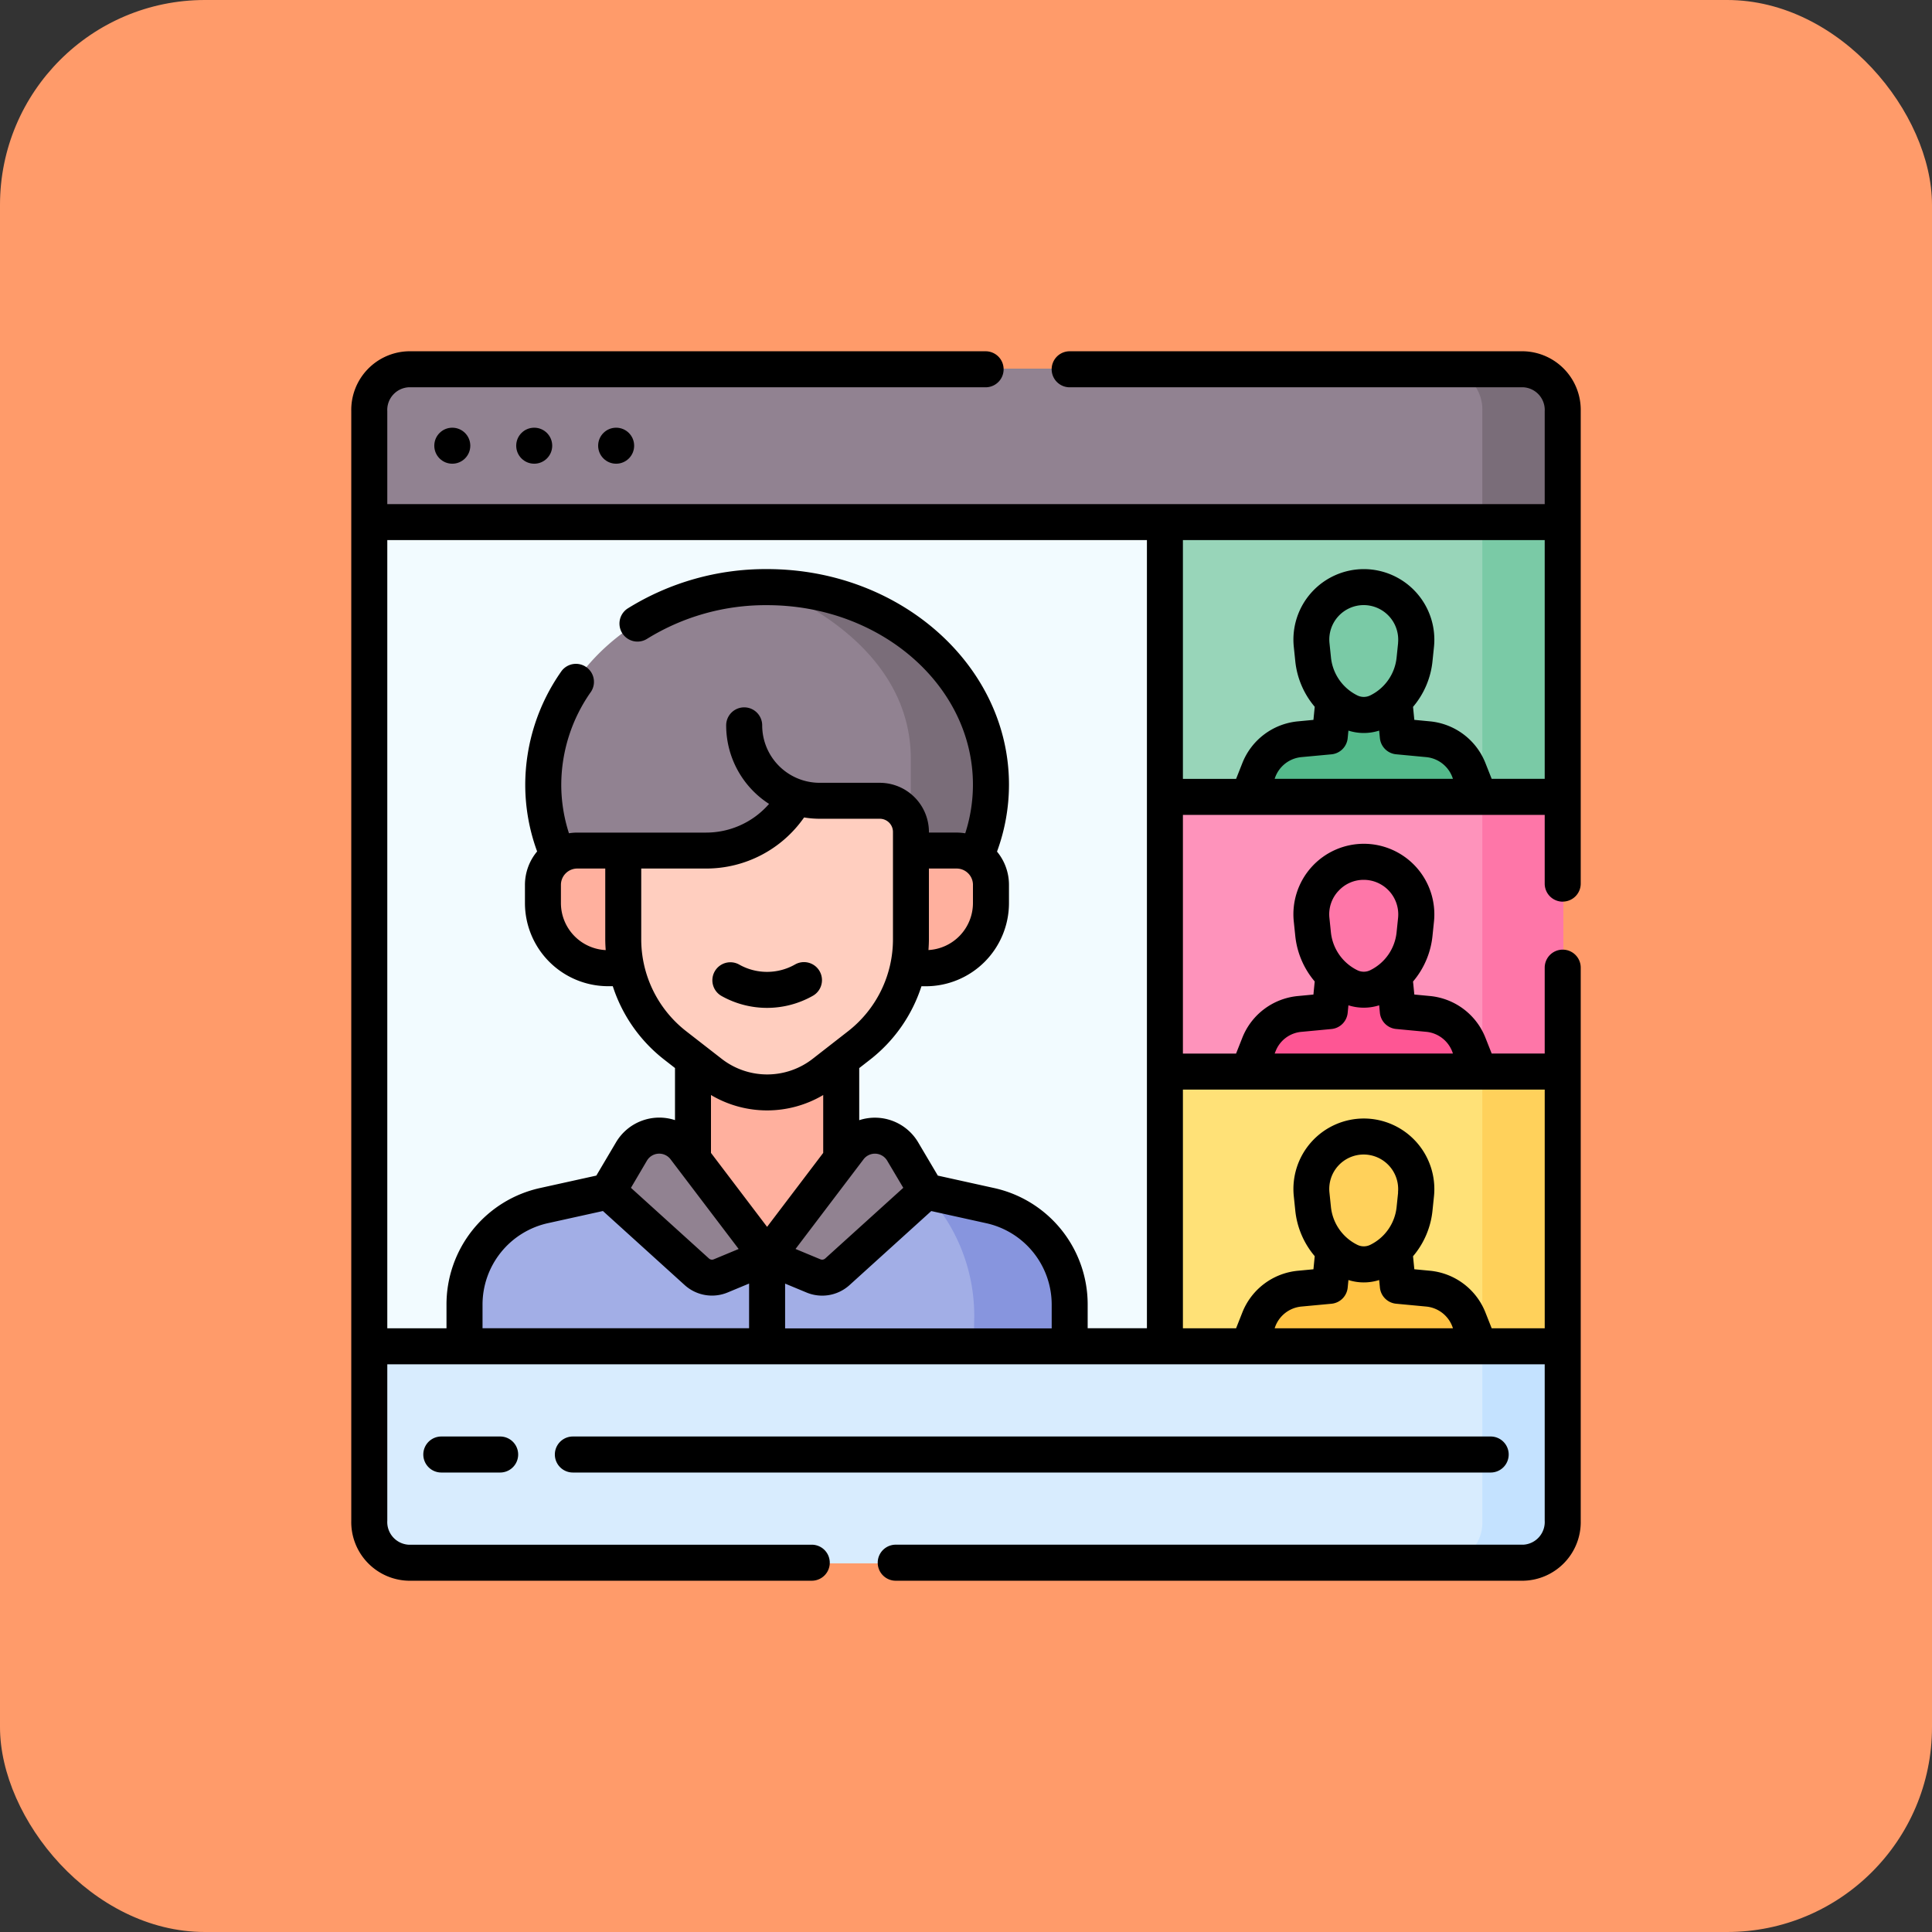 <svg xmlns="http://www.w3.org/2000/svg" width="132" height="132" viewBox="0 0 132 132">
  <rect x="0" y="0" width="132" height="132" fill="#333333" stroke="none"/>
  <g id="Grupo_1112049" data-name="Grupo 1112049" transform="translate(-317.355 -3459)">
    <g id="Grupo_1099402" data-name="Grupo 1099402" transform="translate(-629.426 -981)">
      <rect id="Rectángulo_401228" data-name="Rectángulo 401228" width="132" height="132" rx="14" transform="translate(946.781 4440)" fill="#ff9b6a"/>
    </g>
    <g id="Grupo_1112046" data-name="Grupo 1112046" transform="translate(341.355 3483)">
      <g id="Grupo_1112044" data-name="Grupo 1112044" transform="translate(1.186 1.186)">
        <g id="Grupo_1112043" data-name="Grupo 1112043">
          <g id="Grupo_1112042" data-name="Grupo 1112042">
            <g id="Grupo_1112041" data-name="Grupo 1112041">
              <g id="Grupo_1112040" data-name="Grupo 1112040">
                <path id="Trazado_902336" data-name="Trazado 902336" d="M352.992,59.192V77.983l-10.535,1.95-16.88-1.95V59.192L337.6,56.885Z" transform="translate(-273.348 -48.738)" fill="#98d5b9"/>
                <g id="Grupo_1112034" data-name="Grupo 1112034" transform="translate(60.08 14.897)">
                  <g id="Grupo_1112033" data-name="Grupo 1112033" transform="translate(0 7.671)">
                    <path id="Trazado_902337" data-name="Trazado 902337" d="M389.439,151.465l-8.066,1.825-7.944-1.825.767-1.853a3.329,3.329,0,0,1,2.787-2.091l1.657-.157a.493.493,0,0,0,.444-.442l.21-2.134h4.157l.211,2.134a.493.493,0,0,0,.444.442l1.657.157a3.331,3.331,0,0,1,2.787,2.091Z" transform="translate(-373.429 -144.788)" fill="#54ba8b"/>
                  </g>
                  <path id="Trazado_902338" data-name="Trazado 902338" d="M402.958,106.545a2.218,2.218,0,0,0,1.96,0,4.5,4.5,0,0,0,2.492-3.6l.1-.968a3.589,3.589,0,1,0-7.142,0l.1.968A4.516,4.516,0,0,0,402.958,106.545Z" transform="translate(-395.93 -98.029)" fill="#7acaa6"/>
                </g>
                <path id="Trazado_902339" data-name="Trazado 902339" d="M352.992,185.483v18.791l-11.559,1.8-15.856-1.8V185.483Z" transform="translate(-273.348 -156.238)" fill="#fe93bb"/>
                <g id="Grupo_1112036" data-name="Grupo 1112036" transform="translate(60.08 33.688)">
                  <g id="Grupo_1112035" data-name="Grupo 1112035" transform="translate(0 7.671)">
                    <path id="Trazado_902340" data-name="Trazado 902340" d="M389.439,266l-8.005,1.8-8.005-1.8.767-1.853a3.329,3.329,0,0,1,2.787-2.091l1.657-.157a.493.493,0,0,0,.444-.442l.21-2.134h4.157l.211,2.134a.493.493,0,0,0,.444.442l1.657.157a3.331,3.331,0,0,1,2.787,2.091Z" transform="translate(-373.428 -259.323)" fill="#fe5694"/>
                  </g>
                  <path id="Trazado_902341" data-name="Trazado 902341" d="M402.584,221.081a2.218,2.218,0,0,0,1.96,0,4.5,4.5,0,0,0,2.492-3.6l.1-.968a3.589,3.589,0,1,0-7.142,0l.1.968A4.516,4.516,0,0,0,402.584,221.081Z" transform="translate(-395.617 -212.565)" fill="#fe76a8"/>
                </g>
                <path id="Trazado_902342" data-name="Trazado 902342" d="M352.992,300.018v18.791l-12.575,2.4-14.84-2.4V300.018Z" transform="translate(-273.348 -251.982)" fill="#ffe177"/>
                <path id="Trazado_902343" data-name="Trazado 902343" d="M61.646,59.192v56.373l-29.457,2.951L7.227,115.565V59.192l30.109-2.307Z" transform="translate(-7.227 -48.738)" fill="#f2fbff"/>
                <g id="Grupo_1112037" data-name="Grupo 1112037" transform="translate(6.521 14.897)">
                  <path id="Trazado_902344" data-name="Trazado 902344" d="M87.706,351.273l-.082,14.235a.827.827,0,0,1-.826.828l-5.045.867-1.112-.861-1.114.861H68.777l-1.112-.861-1.114.861H55.8l-1.112-.861-1.114.861H47.717a.743.743,0,0,1-.742-.742V351.13a6.968,6.968,0,0,1,5.465-6.8l10.154-2.243,5.069,5.562,5.069-5.562,5.644,1.247h0L82.34,344.6a6.532,6.532,0,0,1,3.831,2.313A6.966,6.966,0,0,1,87.706,351.273Z" transform="translate(-46.975 -302.043)" fill="#a2aee6"/>
                  <path id="Trazado_902345" data-name="Trazado 902345" d="M248.347,357.484v15.245a.827.827,0,0,1-.826.828h-5.772l-.765-1.964v-4.516l.765-3.841.078-4.994a12.225,12.225,0,0,0-3.455-8.557l4.51,1a6.966,6.966,0,0,1,5.465,6.8Z" transform="translate(-206.971 -308.396)" fill="#8795de"/>
                  <path id="Trazado_902346" data-name="Trazado 902346" d="M109.242,111.829a10.913,10.913,0,0,1-.337,2.494,12.406,12.406,0,0,1-.409,1.909l-.348.458a2.432,2.432,0,0,0-1.255-.352l-1.985-.3-.331-.448a2.127,2.127,0,0,0-2.127-2.127H98.335a2.635,2.635,0,0,1-1.121-.275c-.017,0-.5.013-.519.007a6.05,6.05,0,0,1-.574,1.181,8.916,8.916,0,0,1-1.042.827,6.906,6.906,0,0,1-4.506,1.662h-8.81c-.423,0-.488-.715-.83-.519a13.983,13.983,0,0,1-1.169-4.817c0-7.458,6.855-13.5,15.309-13.5,6.211,0,14.169,6.343,14.169,13.8Z" transform="translate(-74.385 -98.028)" fill="#918291"/>
                  <path id="Trazado_902347" data-name="Trazado 902347" d="M188.383,111.534a10.913,10.913,0,0,1-.337,2.494c-.2.844-.757,2.367-.757,2.367l-5.271.962.891-2.591v-4.961c0-8.413-9.833-11.776-9.833-11.776C181.529,98.03,188.383,104.076,188.383,111.534Z" transform="translate(-152.387 -98.03)" fill="#7a6d79"/>
                  <path id="Trazado_902348" data-name="Trazado 902348" d="M152.316,284.658v9.42l-5.068,5.562-5.07-5.562v-9.42Z" transform="translate(-126.56 -254.039)" fill="#ffb09e"/>
                  <path id="Trazado_902349" data-name="Trazado 902349" d="M107.933,207.822a2.308,2.308,0,0,1,1.256.353,2.377,2.377,0,0,1,1.094,2v1.246a4.453,4.453,0,0,1-4.453,4.453H84.1a4.453,4.453,0,0,1-4.453-4.453v-1.246a2.347,2.347,0,0,1,1.189-2.042,3.066,3.066,0,0,1,1.339-.307h2.967l7.978,2.54,11.532-2.54Z" transform="translate(-74.287 -189.809)" fill="#ffb09e"/>
                  <path id="Trazado_902350" data-name="Trazado 902350" d="M113.722,336.536l-5.938-5.378,1.282-2.347a2.472,2.472,0,0,1,4.139-.31l5.292,6.973-3.207,1.333A1.485,1.485,0,0,1,113.722,336.536Z" transform="translate(-97.808 -289.871)" fill="#918291"/>
                  <path id="Trazado_902351" data-name="Trazado 902351" d="M177.848,336.536l5.939-5.377L182.5,328.81a2.472,2.472,0,0,0-4.139-.31l-5.292,6.973,3.207,1.333A1.485,1.485,0,0,0,177.848,336.536Z" transform="translate(-152.386 -289.872)" fill="#918291"/>
                  <path id="Trazado_902352" data-name="Trazado 902352" d="M130.677,185.719h-4.114a5.14,5.14,0,0,1-1.588-.25l-.051-.018a6.945,6.945,0,0,1-6.122,3.67h-5.665v6.041a9.251,9.251,0,0,0,3.567,7.3l2.395,1.865a6.3,6.3,0,0,0,7.744,0l2.395-1.865a9.252,9.252,0,0,0,3.567-7.3v-7.318A2.127,2.127,0,0,0,130.677,185.719Z" transform="translate(-102.282 -171.108)" fill="#ffcebf"/>
                </g>
                <g id="Grupo_1112039" data-name="Grupo 1112039" transform="translate(60.08 52.479)">
                  <g id="Grupo_1112038" data-name="Grupo 1112038" transform="translate(0 7.671)">
                    <path id="Trazado_902353" data-name="Trazado 902353" d="M389.439,380.536l-7.166,2.951-8.844-2.951.767-1.853a3.329,3.329,0,0,1,2.787-2.091l1.657-.157a.493.493,0,0,0,.444-.442l.21-2.134h4.157l.211,2.134a.493.493,0,0,0,.444.442l1.657.157a3.331,3.331,0,0,1,2.787,2.091Z" transform="translate(-373.429 -373.859)" fill="#ffc344"/>
                  </g>
                  <path id="Trazado_902354" data-name="Trazado 902354" d="M402.584,335.617a2.218,2.218,0,0,0,1.96,0,4.5,4.5,0,0,0,2.492-3.6l.1-.968a3.589,3.589,0,1,0-7.142,0l.1.968A4.516,4.516,0,0,0,402.584,335.617Z" transform="translate(-395.617 -327.101)" fill="#ffd15b"/>
                </g>
                <path id="Trazado_902355" data-name="Trazado 902355" d="M88.856,10.1v7.583H7.227V10.1A2.779,2.779,0,0,1,9.906,7.227H86.177A2.779,2.779,0,0,1,88.856,10.1Z" transform="translate(-7.227 -7.227)" fill="#918291"/>
                <path id="Trazado_902356" data-name="Trazado 902356" d="M87.776,414.554l.186,11.423a2.779,2.779,0,0,1-2.679,2.871l-3.566.508H9.906a2.779,2.779,0,0,1-2.679-2.871V414.554Z" transform="translate(-7.227 -347.727)" fill="#d8ecfe"/>
                <path id="Trazado_902357" data-name="Trazado 902357" d="M476.554,59.192V77.983l-2.769,1.394-2.769-1.394V59.192l2.769-2.307Z" transform="translate(-394.926 -48.738)" fill="#7acaa6"/>
                <path id="Trazado_902358" data-name="Trazado 902358" d="M476.554,185.483v18.791l-2.769,1.8-2.769-1.8V185.483Z" transform="translate(-394.926 -156.238)" fill="#fe76a8"/>
                <path id="Trazado_902359" data-name="Trazado 902359" d="M476.554,300.018v18.791l-2.769,2.024-2.769-2.024V300.018Z" transform="translate(-394.926 -251.982)" fill="#ffd15b"/>
                <path id="Trazado_902360" data-name="Trazado 902360" d="M462.905,10.1v7.583h-5.538V10.1a2.779,2.779,0,0,0-2.679-2.871h5.538A2.779,2.779,0,0,1,462.905,10.1Z" transform="translate(-381.276 -7.227)" fill="#7a6d79"/>
                <path id="Trazado_902361" data-name="Trazado 902361" d="M462.905,414.554v11.931a2.779,2.779,0,0,1-2.679,2.871h-5.538a2.779,2.779,0,0,0,2.679-2.871V414.554Z" transform="translate(-381.276 -347.727)" fill="#c4e2ff"/>
              </g>
            </g>
          </g>
        </g>
      </g>
      <g id="Grupo_1112045" data-name="Grupo 1112045" transform="translate(0 0)">
        <path id="Trazado_902362" data-name="Trazado 902362" d="M150.9,256.681a6.35,6.35,0,0,0,6.267,0,1.23,1.23,0,1,0-1.219-2.138,3.877,3.877,0,0,1-3.827,0,1.231,1.231,0,0,0-1.22,2.138Z" transform="translate(-125.628 -212.647)"/>
        <path id="Trazado_902363" data-name="Trazado 902363" d="M82.77,37.6A1.23,1.23,0,0,0,84,36.371V4.1A4.01,4.01,0,0,0,80.094,0H49.083a1.23,1.23,0,0,0,0,2.461H80.094A1.552,1.552,0,0,1,81.539,4.1v6.344H2.461V4.1A1.552,1.552,0,0,1,3.906,2.461H43.34A1.23,1.23,0,0,0,43.34,0H3.906A4.01,4.01,0,0,0,0,4.1V79.9A4.01,4.01,0,0,0,3.906,84H31.462a1.23,1.23,0,1,0,0-2.461H3.906A1.552,1.552,0,0,1,2.461,79.9V69.214H81.539V79.9a1.552,1.552,0,0,1-1.445,1.637H37.2A1.23,1.23,0,0,0,37.2,84H80.094A4.01,4.01,0,0,0,84,79.9V42.113a1.23,1.23,0,0,0-2.461,0v5.869H77.917l-.424-1.071a4.539,4.539,0,0,0-3.813-2.862l-1.049-.1-.088-.888a5.707,5.707,0,0,0,1.332-3.144l.1-.967a4.822,4.822,0,0,0-4.793-5.3h0a4.814,4.814,0,0,0-4.788,5.3l.1.967a5.719,5.719,0,0,0,1.331,3.139l-.088.895-1.049.1a4.538,4.538,0,0,0-3.813,2.862l-.424,1.071H56.82V31.674H81.539v4.7a1.23,1.23,0,0,0,1.23,1.23ZM2.461,12.9h51.9v53.85H50.313V65.163a8.144,8.144,0,0,0-6.427-8l-3.81-.842-1.343-2.271a3.435,3.435,0,0,0-4.028-1.515V48.975l.723-.563a10.414,10.414,0,0,0,3.528-5.028h.3a5.686,5.686,0,0,0,5.68-5.68V36.458a3.562,3.562,0,0,0-.817-2.274,13.262,13.262,0,0,0,.817-4.579c0-8.118-7.414-14.723-16.526-14.723A17.841,17.841,0,0,0,18.9,17.563a1.23,1.23,0,1,0,1.309,2.084,15.384,15.384,0,0,1,8.2-2.3c7.755,0,14.065,5.5,14.065,12.262a10.8,10.8,0,0,1-.526,3.325,3.58,3.58,0,0,0-.591-.05H39.467a3.361,3.361,0,0,0-3.356-3.4H32a3.929,3.929,0,0,1-3.925-3.925,1.23,1.23,0,0,0-2.461,0,6.385,6.385,0,0,0,2.93,5.366,5.692,5.692,0,0,1-4.3,1.96h-8.8a3.6,3.6,0,0,0-.571.046,10.78,10.78,0,0,1-.526-3.321,11.063,11.063,0,0,1,2.037-6.355,1.231,1.231,0,0,0-2.017-1.409,13.513,13.513,0,0,0-2.481,7.764,13.246,13.246,0,0,0,.812,4.563,3.562,3.562,0,0,0-.832,2.291V37.7a5.686,5.686,0,0,0,5.68,5.68h.321a10.413,10.413,0,0,0,3.528,5.028l.723.563v3.559a3.435,3.435,0,0,0-4.029,1.515L16.743,56.32l-3.81.842a8.144,8.144,0,0,0-6.427,8v1.591H2.461ZM17.193,58.74l5.594,5.067h0a2.783,2.783,0,0,0,2.924.5l1.469-.61v3.051H8.968V65.163a5.7,5.7,0,0,1,4.5-5.6ZM14.324,36.458a1.119,1.119,0,0,1,1.117-1.117h1.912v4.806c0,.258.012.513.031.767a3.22,3.22,0,0,1-3.06-3.211Zm5.49-1.117h4.431a8.15,8.15,0,0,0,6.693-3.491,6.4,6.4,0,0,0,1.062.09h4.11a.9.9,0,0,1,.9.9v7.312a7.963,7.963,0,0,1-3.089,6.322l-2.393,1.864a5.06,5.06,0,0,1-6.226,0L22.9,46.47a7.963,7.963,0,0,1-3.089-6.322V35.341Zm22.661,1.117V37.7a3.22,3.22,0,0,1-3.04,3.21c.018-.254.031-.509.031-.766V35.341h1.892A1.118,1.118,0,0,1,42.476,36.458ZM32.381,61.983a.312.312,0,0,1-.328.057l-1.7-.707L35,55.208a.974.974,0,0,1,1.615.093l1.1,1.854Zm-3.971-2.16L24.576,54.77V50.815a7.518,7.518,0,0,0,7.668,0V54.77Zm-1.943,1.511-1.7.707a.311.311,0,0,1-.328-.057l-5.331-4.828L20.2,55.3a.974.974,0,0,1,1.615-.093ZM29.641,63.7l1.468.61a2.783,2.783,0,0,0,2.924-.5h0l5.594-5.067,3.728.824a5.7,5.7,0,0,1,4.5,5.6v1.591H29.641Zm41.882-6.224-.1.967a3.249,3.249,0,0,1-1.808,2.61.993.993,0,0,1-.871,0,3.261,3.261,0,0,1-1.813-2.615l-.1-.967a2.353,2.353,0,0,1,2.339-2.591h0a2.362,2.362,0,0,1,2.345,2.6Zm-4.554,7.6a1.23,1.23,0,0,0,1.109-1.1l.051-.521a3.453,3.453,0,0,0,2.1,0l.051.519a1.23,1.23,0,0,0,1.109,1.1l2.059.194a2.122,2.122,0,0,1,1.821,1.484H63.089a2.121,2.121,0,0,1,1.82-1.484Zm.466-28.19a2.322,2.322,0,0,1,1.741-.773h0a2.361,2.361,0,0,1,2.345,2.6l-.1.967a3.249,3.249,0,0,1-1.808,2.61.993.993,0,0,1-.871,0,3.261,3.261,0,0,1-1.813-2.615l-.1-.967a2.332,2.332,0,0,1,.6-1.818Zm-4.28,10.931A2.089,2.089,0,0,1,64.909,46.5l2.059-.194a1.23,1.23,0,0,0,1.109-1.1l.051-.521a3.454,3.454,0,0,0,2.1,0l.051.518a1.23,1.23,0,0,0,1.109,1.1l2.059.194a2.121,2.121,0,0,1,1.821,1.484H63.089Zm18.385,2.627V66.753H77.917l-.424-1.071a4.539,4.539,0,0,0-3.813-2.863l-1.049-.1-.088-.888a5.706,5.706,0,0,0,1.332-3.144l.1-.967a4.822,4.822,0,0,0-4.793-5.3h0a4.814,4.814,0,0,0-4.787,5.3l.1.967a5.719,5.719,0,0,0,1.331,3.139l-.088.895-1.049.1a4.538,4.538,0,0,0-3.813,2.862l-.424,1.071H56.82V50.444H81.539ZM71.522,19.938l-.1.967a3.25,3.25,0,0,1-1.808,2.61.993.993,0,0,1-.871,0A3.261,3.261,0,0,1,66.934,20.9l-.1-.967a2.353,2.353,0,0,1,2.339-2.591h0a2.362,2.362,0,0,1,2.345,2.6Zm-4.554,7.6a1.23,1.23,0,0,0,1.109-1.1l.051-.521a3.452,3.452,0,0,0,2.1,0l.051.518a1.23,1.23,0,0,0,1.109,1.1l2.059.194a2.122,2.122,0,0,1,1.821,1.484H63.089a2.122,2.122,0,0,1,1.82-1.484Zm10.949,1.678-.424-1.071a4.539,4.539,0,0,0-3.813-2.862l-1.049-.1-.088-.888a5.706,5.706,0,0,0,1.332-3.144l.1-.967a4.822,4.822,0,0,0-4.793-5.3h0a4.814,4.814,0,0,0-4.787,5.3l.1.967a5.719,5.719,0,0,0,1.331,3.139l-.088.894-1.049.1a4.539,4.539,0,0,0-3.812,2.862l-.424,1.071H56.82V12.9H81.539V29.213H77.917Z" transform="translate(0 0)"/>
        <path id="Trazado_902364" data-name="Trazado 902364" d="M31.23,451.938a1.23,1.23,0,0,0,0,2.461h4.02a1.23,1.23,0,1,0,0-2.461Z" transform="translate(-25.078 -377.792)"/>
        <path id="Trazado_902365" data-name="Trazado 902365" d="M149.955,453.168a1.23,1.23,0,0,0-1.23-1.23H86.017a1.23,1.23,0,0,0,0,2.461h62.707A1.23,1.23,0,0,0,149.955,453.168Z" transform="translate(-70.877 -377.792)"/>
        <circle id="Elipse_12141" data-name="Elipse 12141" cx="1.23" cy="1.23" r="1.23" transform="translate(5.672 5.222)"/>
        <circle id="Elipse_12142" data-name="Elipse 12142" cx="1.23" cy="1.23" r="1.23" transform="translate(11.269 5.222)"/>
        <circle id="Elipse_12143" data-name="Elipse 12143" cx="1.23" cy="1.23" r="1.23" transform="translate(16.867 5.222)"/>
      </g>
    </g>
  </g>
</svg>
